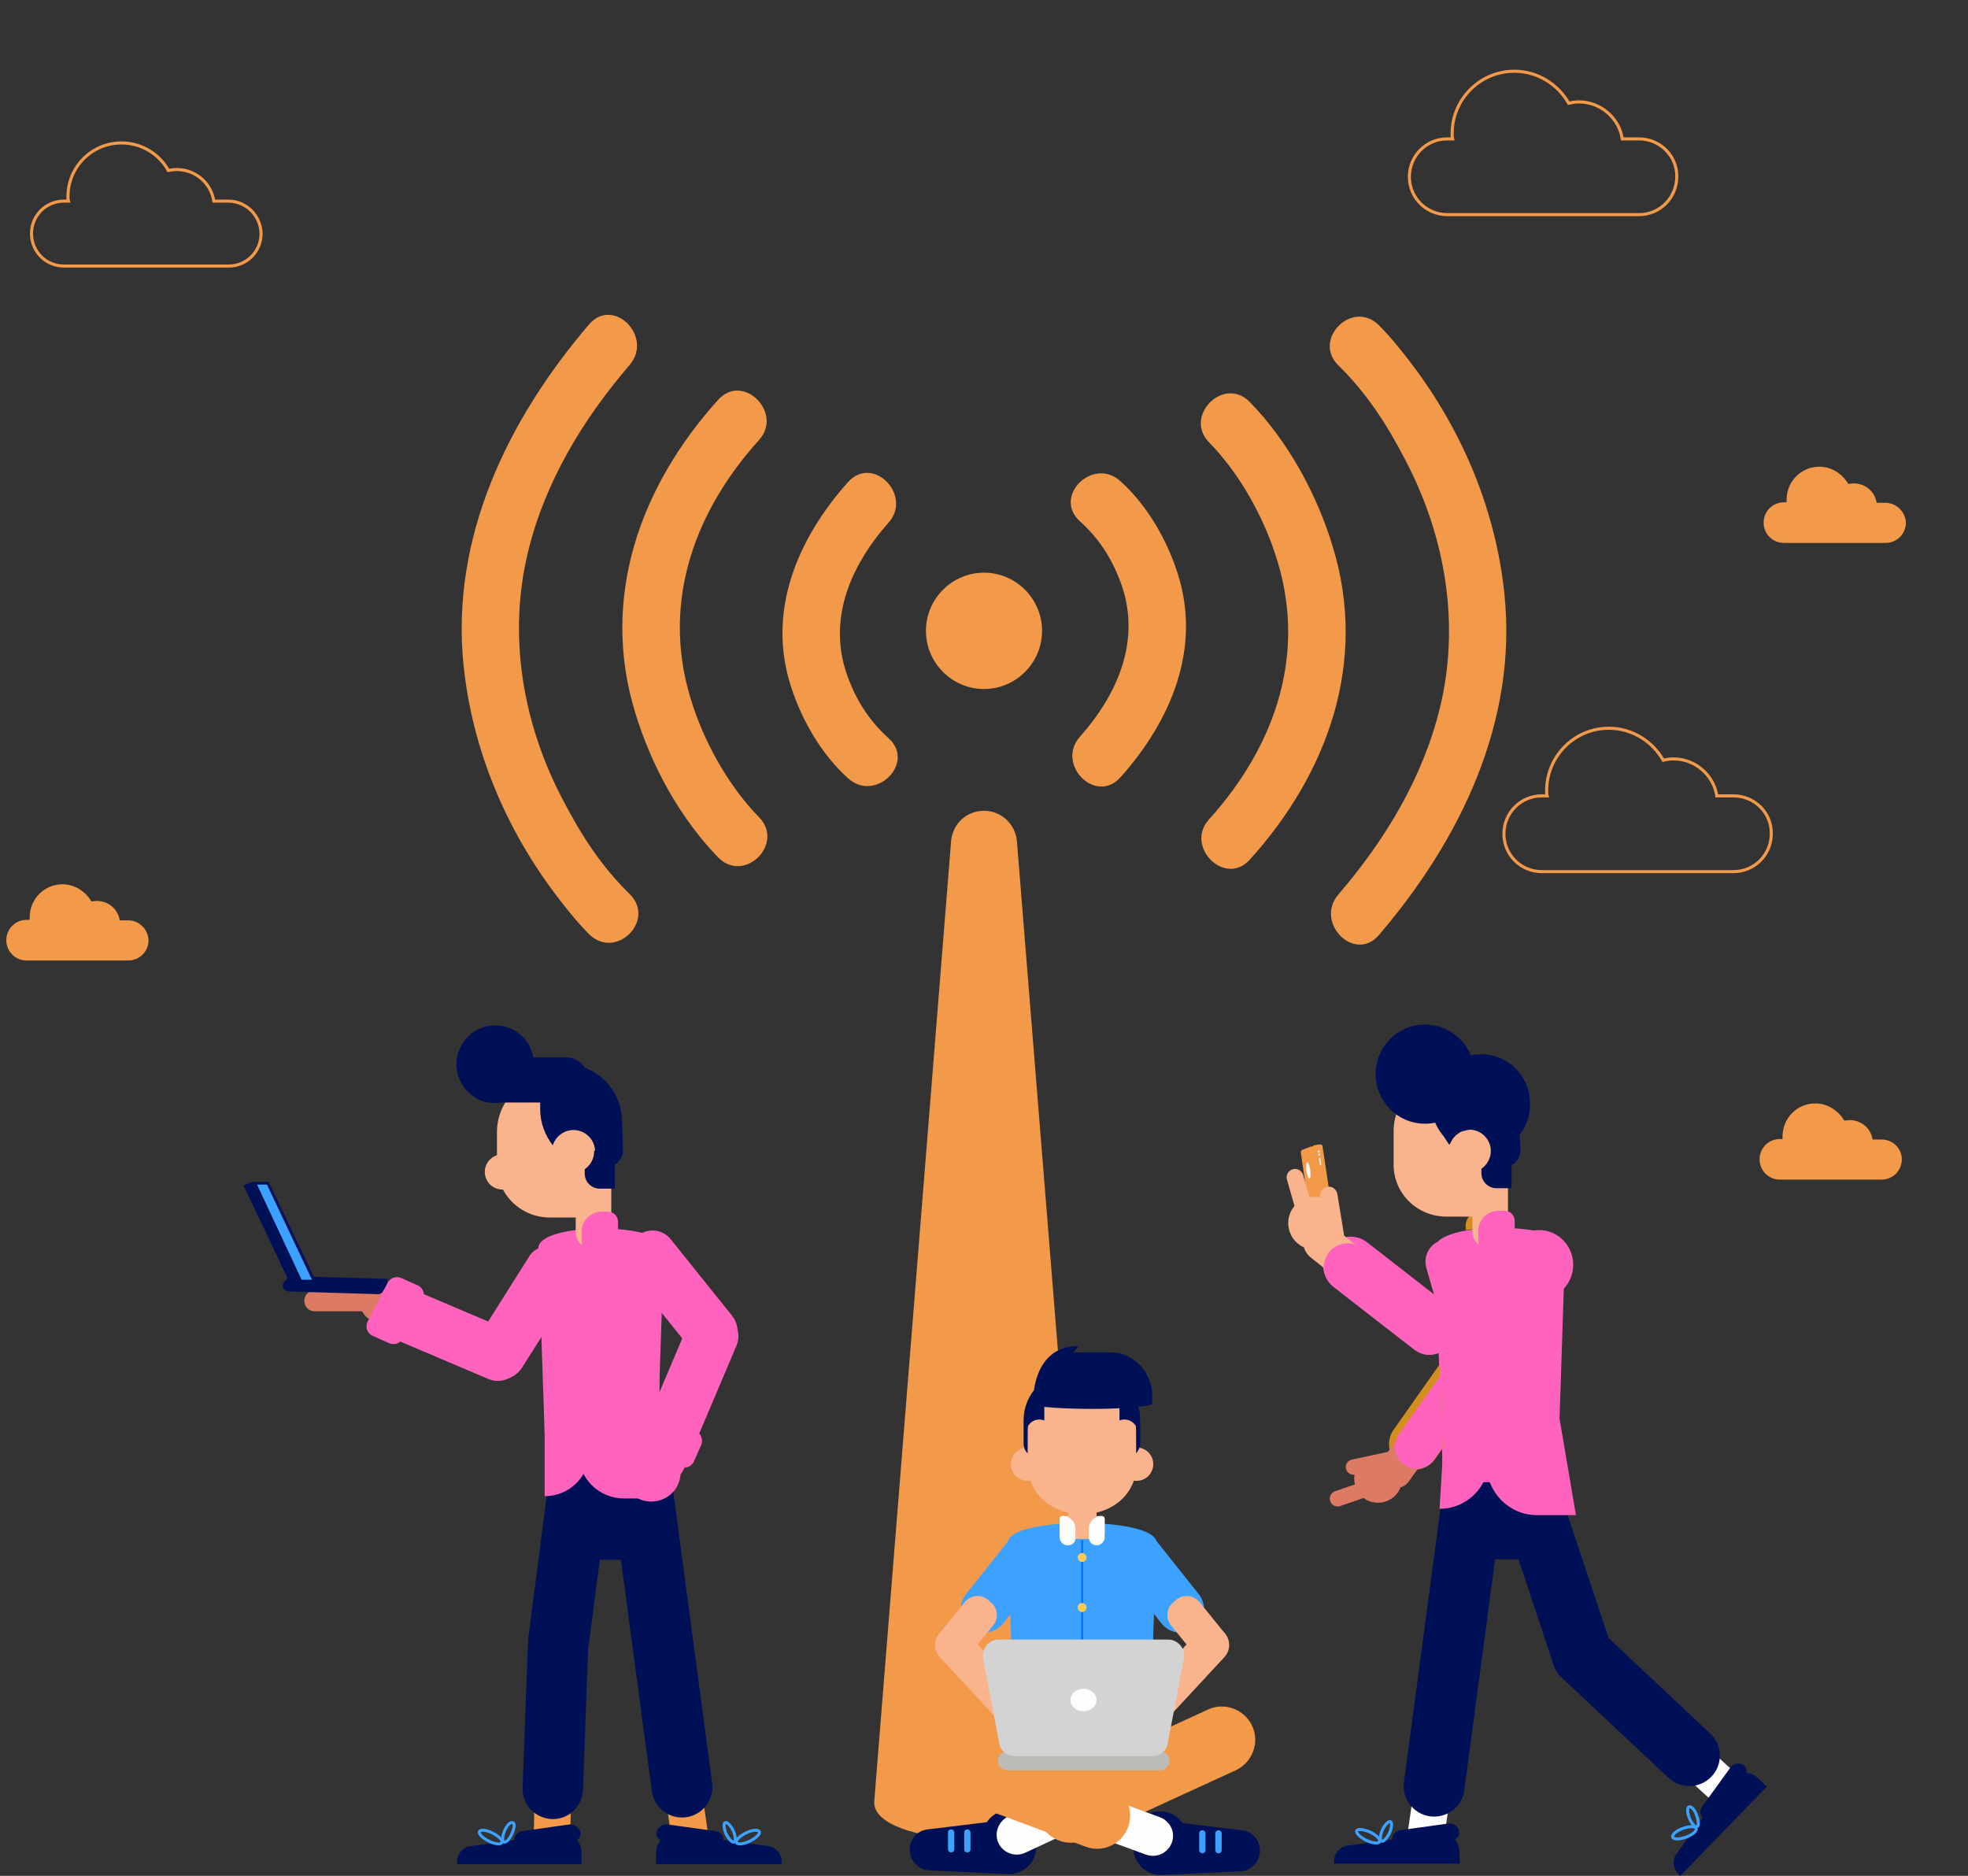 <svg width="320" height="305" viewBox="0 0 320 305" fill="none" xmlns="http://www.w3.org/2000/svg">
<rect x="0" y="0" width="320" height="305" fill="#333333" stroke="none"/>
<g clip-path="url(#clip0_69_1136)">
<path d="M177.932 293.049C177.932 301.261 142.141 301.261 142.141 293.049L154.657 136.664C154.949 133.878 157.218 131.825 160 131.825C162.781 131.825 165.05 133.951 165.343 136.664L177.932 293.049Z" fill="#F2994A"/>
<path d="M160 112.029C154.803 112.029 150.558 107.776 150.558 102.571C150.558 97.365 154.803 93.113 160 93.113C165.197 93.113 169.442 97.365 169.442 102.571C169.442 107.776 165.197 112.029 160 112.029Z" fill="#F2994A"/>
<path d="M217.602 59.387C222.214 63.932 225.434 68.845 228.581 74.93C235.022 87.247 237.438 101.471 234.144 115.035C231.363 126.472 225.215 136.59 217.602 145.461C213.723 150.007 220.237 156.606 224.19 152.06C237.438 136.59 246.807 117.307 244.611 96.485C243.22 83.142 237.95 70.458 229.972 59.753C228.215 57.407 226.312 54.988 224.19 52.861C219.871 48.609 213.357 55.208 217.602 59.387Z" fill="#F2994A"/>
<path d="M196.597 71.924C201.061 76.47 205.014 83.068 207.283 89.887C212.699 105.797 207.576 121.047 196.597 133.217C192.571 137.616 199.158 144.215 203.184 139.816C215.92 125.739 222.434 107.63 216.725 88.934C214.163 80.429 209.479 71.777 203.184 65.326C198.939 61.073 192.425 67.672 196.597 71.924Z" fill="#F2994A"/>
<path d="M175.59 84.755C178.445 87.321 180.567 90.4 182.031 94.213C185.764 103.597 181.958 112.615 175.59 119.801C171.638 124.273 178.152 130.871 182.177 126.399C190.375 117.234 195.425 105.43 191.473 93.186C189.716 87.688 186.496 82.115 182.177 78.23C177.713 74.197 171.125 80.722 175.59 84.755Z" fill="#F2994A"/>
<path d="M102.397 145.388C97.786 140.843 94.566 135.93 91.418 129.845C84.977 117.528 82.562 103.304 85.856 89.74C88.637 78.303 94.785 68.185 102.397 59.314C106.276 54.768 99.762 48.169 95.81 52.715C82.562 68.185 73.193 87.468 75.389 108.29C76.78 121.633 82.049 134.317 90.028 145.022C91.784 147.368 93.687 149.787 95.81 151.913C100.128 156.166 106.716 149.641 102.397 145.388Z" fill="#F2994A"/>
<path d="M123.404 132.851C118.939 128.305 114.987 121.707 112.718 114.888C107.301 98.978 112.425 83.728 123.404 71.558C127.429 67.159 120.842 60.56 116.816 64.959C104.081 79.036 97.567 97.146 103.276 115.841C105.837 124.346 110.522 132.998 116.816 139.45C121.062 143.702 127.649 137.177 123.404 132.851Z" fill="#F2994A"/>
<path d="M144.483 120.021C141.628 117.455 139.506 114.375 138.042 110.563C134.309 101.178 138.115 92.16 144.483 84.975C148.435 80.503 141.921 73.904 137.896 78.377C129.698 87.541 124.648 99.345 128.6 111.589C130.357 117.088 133.577 122.66 137.896 126.546C142.36 130.579 148.948 124.053 144.483 120.021Z" fill="#F2994A"/>
<path d="M163.879 304.707L151.144 304.12C149.387 304.047 147.923 302.58 147.923 300.748C147.923 299.061 149.168 297.595 150.851 297.448L163.513 295.909C166.148 295.615 168.491 297.668 168.491 300.308C168.491 302.8 166.441 304.78 163.879 304.707Z" fill="#001056"/>
<path d="M168.637 298.768C168.637 301.261 166.661 303.24 164.172 303.24C161.684 303.24 159.708 301.261 159.708 298.768C159.708 296.275 161.684 294.295 164.172 294.295C166.661 294.369 168.637 296.348 168.637 298.768Z" fill="#001056"/>
<path d="M157.292 301.187C156.999 301.187 156.78 300.967 156.78 300.674V297.961C156.78 297.668 156.999 297.448 157.292 297.448C157.585 297.448 157.804 297.668 157.804 297.961V300.674C157.804 300.967 157.585 301.187 157.292 301.187Z" fill="#3DA2FF"/>
<path d="M154.657 301.187C154.364 301.187 154.145 300.967 154.145 300.674V297.961C154.145 297.668 154.364 297.448 154.657 297.448C154.95 297.448 155.169 297.668 155.169 297.961V300.674C155.169 300.967 154.95 301.187 154.657 301.187Z" fill="#3DA2FF"/>
<path d="M163.952 295.322L181.592 287.111C183.202 286.378 185.178 287.111 185.91 288.724C186.642 290.337 185.91 292.316 184.3 293.049L166.66 301.261C165.05 301.994 163.074 301.261 162.342 299.648C161.61 298.035 162.342 296.129 163.952 295.322Z" fill="#FEFDFE"/>
<path d="M171.857 289.237L196.45 277.946C199.158 276.7 202.378 277.946 203.623 280.659C204.867 283.371 203.623 286.597 200.914 287.844L176.321 299.135C173.613 300.381 170.393 299.135 169.149 296.422C167.904 293.709 169.149 290.483 171.857 289.237Z" fill="#F2994A"/>
<path d="M188.912 304.853L201.648 304.267C203.404 304.194 204.868 302.727 204.868 300.894C204.868 299.208 203.624 297.742 201.94 297.595L189.278 296.055C186.643 295.762 184.301 297.815 184.301 300.454C184.301 302.947 186.423 305 188.912 304.853Z" fill="#001056"/>
<path d="M184.154 298.988C184.154 301.481 186.131 303.461 188.619 303.461C191.108 303.461 193.084 301.481 193.084 298.988C193.084 296.495 191.108 294.516 188.619 294.516C186.204 294.516 184.154 296.495 184.154 298.988Z" fill="#001056"/>
<path d="M195.5 301.334C195.792 301.334 196.012 301.114 196.012 300.821V298.108C196.012 297.815 195.792 297.595 195.5 297.595C195.207 297.595 194.987 297.815 194.987 298.108V300.821C194.987 301.114 195.28 301.334 195.5 301.334Z" fill="#3DA2FF"/>
<path d="M198.134 301.334C198.427 301.334 198.646 301.114 198.646 300.821V298.108C198.646 297.815 198.427 297.595 198.134 297.595C197.841 297.595 197.622 297.815 197.622 298.108V300.821C197.622 301.114 197.841 301.334 198.134 301.334Z" fill="#3DA2FF"/>
<path d="M186.35 301.554L168.125 294.882C166.442 294.222 165.563 292.389 166.222 290.703C166.881 289.017 168.711 288.137 170.394 288.797L188.619 295.469C190.303 296.129 191.181 297.962 190.522 299.648C189.863 301.334 188.034 302.141 186.35 301.554Z" fill="#FEFDFE"/>
<path d="M176.469 300.234L151.071 290.776C148.289 289.75 146.899 286.597 147.923 283.811C148.948 281.025 152.095 279.632 154.877 280.659L180.275 290.117C183.056 291.143 184.447 294.296 183.422 297.082C182.397 299.868 179.25 301.334 176.469 300.234Z" fill="#F2994A"/>
<path d="M157.585 264.529C155.974 263.136 155.755 260.716 157.145 259.103L164.026 250.452C165.197 248.986 167.392 248.839 168.783 250.012L169.515 250.599C170.979 251.845 171.125 253.971 169.954 255.364L163.074 264.016C161.61 265.702 159.195 265.922 157.585 264.529Z" fill="#3DA2FF"/>
<path d="M153.193 269.734C151.949 268.634 151.802 266.801 152.827 265.482L156.926 260.423C157.877 259.323 159.561 259.176 160.659 260.13L161.171 260.569C162.269 261.523 162.415 263.209 161.464 264.309L157.365 269.368C156.34 270.687 154.437 270.834 153.193 269.734Z" fill="#F9B48D"/>
<path d="M152.973 265.335C151.802 266.435 151.729 268.268 152.827 269.441L162.342 279.705C163.44 280.879 165.343 280.952 166.514 279.852C167.685 278.752 167.758 276.846 166.661 275.673L157.145 265.409C156.048 264.235 154.145 264.162 152.973 265.335Z" fill="#F9B48D"/>
<path d="M161.464 276.187C161.61 276.92 162.269 277.433 163.074 277.286L170.613 276.04C171.345 275.893 171.857 275.233 171.711 274.427C171.565 273.694 170.906 273.18 170.101 273.327L162.562 274.574C161.83 274.72 161.318 275.453 161.464 276.187Z" fill="#F9B48D"/>
<path d="M163.66 279.339C163.806 280.072 164.465 280.585 165.27 280.439L172.809 279.192C173.541 279.046 174.053 278.386 173.907 277.579C173.76 276.846 173.102 276.333 172.297 276.479L164.758 277.726C164.026 277.872 163.587 278.606 163.66 279.339Z" fill="#F9B48D"/>
<path d="M169.442 274.867C171.345 276.26 171.784 278.899 170.466 280.879C169.076 282.785 166.441 283.225 164.465 281.905C162.562 280.512 162.122 277.873 163.44 275.893C164.831 273.913 167.539 273.474 169.442 274.867Z" fill="#F9B48D"/>
<path d="M194.4 264.529C196.011 263.136 196.23 260.716 194.84 259.103L187.959 250.452C186.715 248.986 184.592 248.839 183.202 250.012L182.47 250.599C181.006 251.845 180.86 253.971 182.031 255.364L188.911 264.016C190.302 265.702 192.717 265.922 194.4 264.529Z" fill="#3DA2FF"/>
<path d="M198.719 269.734C199.963 268.634 200.11 266.801 199.085 265.482L194.986 260.423C194.035 259.323 192.351 259.176 191.253 260.13L190.741 260.569C189.643 261.523 189.497 263.209 190.448 264.309L194.547 269.368C195.572 270.687 197.475 270.834 198.719 269.734Z" fill="#F9B48D"/>
<path d="M198.938 265.335C200.11 266.435 200.183 268.268 199.085 269.441L189.57 279.705C188.472 280.878 186.569 280.952 185.398 279.852C184.227 278.752 184.153 276.846 185.251 275.673L194.693 265.482C195.938 264.235 197.767 264.162 198.938 265.335Z" fill="#F9B48D"/>
<path d="M190.521 276.186C190.375 276.919 189.716 277.433 188.911 277.286L181.372 276.04C180.64 275.893 180.128 275.233 180.274 274.427C180.42 273.693 181.079 273.18 181.884 273.327L189.423 274.573C190.082 274.72 190.594 275.453 190.521 276.186Z" fill="#F9B48D"/>
<path d="M188.252 279.339C188.106 280.072 187.447 280.585 186.642 280.439L179.103 279.192C178.371 279.046 177.859 278.386 178.005 277.579C178.151 276.846 178.81 276.333 179.615 276.479L187.154 277.726C187.886 277.872 188.398 278.606 188.252 279.339Z" fill="#F9B48D"/>
<path d="M182.47 274.866C180.567 276.259 180.128 278.899 181.445 280.878C182.836 282.785 185.471 283.225 187.447 281.905C189.35 280.512 189.789 277.872 188.472 275.893C187.081 273.913 184.446 273.473 182.47 274.866Z" fill="#F9B48D"/>
<path d="M186.789 287.477H165.124L163.879 250.818C163.879 246.566 188.033 246.566 188.033 250.818L186.789 287.477Z" fill="#3DA2FF"/>
<path d="M175.956 250.452V269.368" stroke="#0171FE" stroke-width="0.312" stroke-miterlimit="10"/>
<path d="M176.688 253.238C176.688 253.678 176.322 253.971 175.956 253.971C175.59 253.971 175.224 253.604 175.224 253.238C175.224 252.871 175.59 252.505 175.956 252.505C176.322 252.505 176.688 252.871 176.688 253.238Z" fill="#FACB53"/>
<path d="M176.688 261.376C176.688 261.816 176.322 262.109 175.956 262.109C175.59 262.109 175.224 261.743 175.224 261.376C175.224 260.936 175.59 260.643 175.956 260.643C176.322 260.643 176.688 260.936 176.688 261.376Z" fill="#FACB53"/>
<path d="M179.616 249.279H172.296V247.079C172.296 246.786 172.589 246.493 172.882 246.493H179.03C179.323 246.493 179.616 246.786 179.616 247.079V249.279Z" fill="#E2E2E2"/>
<path d="M178.298 240.261H173.687V250.232H178.298V240.261Z" fill="#F9B48D"/>
<path d="M187.52 238.061C187.52 239.527 186.349 240.774 184.812 240.774C183.348 240.774 182.104 239.601 182.104 238.061C182.104 236.595 183.275 235.348 184.812 235.348C186.276 235.348 187.52 236.521 187.52 238.061Z" fill="#F9B48D"/>
<path d="M169.807 238.061C169.807 239.527 168.636 240.774 167.099 240.774C165.635 240.774 164.391 239.601 164.391 238.061C164.391 236.595 165.562 235.348 167.099 235.348C168.636 235.348 169.807 236.521 169.807 238.061Z" fill="#F9B48D"/>
<path d="M175.956 246.199C180.859 246.199 184.812 242.9 184.812 238.061V233.075C184.812 228.163 180.859 224.204 175.956 224.204C171.052 224.204 167.099 228.163 167.099 233.075V238.061C167.099 242.9 171.052 246.199 175.956 246.199Z" fill="#F9B48D"/>
<path d="M180.567 219.878H175.37C175.077 219.878 174.784 219.878 174.492 219.952L175.37 218.852C170.539 218.852 168.636 222.445 168.124 226.037C167.099 227.357 166.44 229.043 166.44 230.876V234.689C166.44 235.348 166.66 235.862 167.099 236.302V233.076C167.099 232.636 167.099 232.196 167.172 231.829C167.538 231.243 168.197 230.803 169.002 230.803C169.295 230.803 169.588 230.876 169.807 230.949V228.75C172.589 229.043 177.932 229.19 182.031 228.97V230.949C182.25 230.876 182.543 230.803 182.836 230.803C183.641 230.803 184.3 231.243 184.666 231.829C184.739 232.269 184.739 232.636 184.739 233.076V236.302C185.105 235.862 185.397 235.275 185.397 234.689V230.876C185.397 230.143 185.324 229.41 185.105 228.75C186.495 228.603 187.374 228.383 187.374 228.163V227.21C187.447 223.178 184.373 219.878 180.567 219.878Z" fill="#001056"/>
<path d="M173.614 251.258C172.882 251.258 172.296 250.672 172.296 249.939V246.933C172.296 246.639 172.516 246.493 172.736 246.493H172.809C173.98 246.493 174.858 247.446 174.858 248.546V250.012C174.931 250.745 174.346 251.258 173.614 251.258Z" fill="#FEFDFE"/>
<path d="M178.298 251.258C179.03 251.258 179.616 250.672 179.616 249.939V246.933C179.616 246.639 179.396 246.493 179.177 246.493H179.104C177.933 246.493 177.054 247.446 177.054 248.546V250.012C177.054 250.745 177.64 251.258 178.298 251.258Z" fill="#FEFDFE"/>
<path d="M188.619 287.844H163.806C162.928 287.844 162.269 287.184 162.269 286.304C162.269 285.425 162.928 284.765 163.806 284.765H188.619C189.497 284.765 190.156 285.425 190.156 286.304C190.156 287.111 189.424 287.844 188.619 287.844Z" fill="#BCBBB8"/>
<path d="M187.521 285.498H164.904C163.733 285.498 162.708 284.691 162.489 283.518L159.854 269.661C159.561 268.048 160.805 266.582 162.416 266.582H189.936C191.547 266.582 192.791 268.048 192.498 269.661L189.863 283.518C189.717 284.618 188.692 285.498 187.521 285.498Z" fill="#D3D3D3"/>
<path d="M178.298 276.406C178.298 277.433 177.347 278.239 176.176 278.239C175.005 278.239 174.053 277.433 174.053 276.406C174.053 275.38 175.005 274.573 176.176 274.573C177.347 274.573 178.298 275.453 178.298 276.406Z" fill="#FEFDFE"/>
<path d="M109.497 238.281H89.076V253.605H109.497V238.281Z" fill="#001056"/>
<path d="M92.736 297.814L93.102 279.852C93.102 278.165 91.784 276.846 90.174 276.846C88.564 276.846 87.173 278.165 87.173 279.778L86.807 297.741C86.807 299.427 88.125 300.747 89.735 300.747C91.345 300.82 92.736 299.501 92.736 297.814Z" fill="#F2994A"/>
<path d="M89.881 235.641L86.002 265.555C85.636 268.268 87.539 270.76 90.247 271.127C92.955 271.494 95.444 269.587 95.809 266.875L99.689 236.961C100.055 234.248 98.152 231.756 95.444 231.389C92.735 230.949 90.247 232.855 89.881 235.641Z" fill="#001056"/>
<path d="M85.856 266.801L84.977 290.556C84.831 293.342 86.954 295.615 89.662 295.762C92.37 295.908 94.712 293.782 94.785 290.996L95.663 267.241C95.81 264.455 93.687 262.182 90.979 262.036C88.271 261.889 85.929 264.015 85.856 266.801Z" fill="#001056"/>
<path d="M94.565 303.093H74.364C74.145 301.627 75.169 300.307 76.56 300.16L91.199 298.108C91.272 298.108 91.345 298.108 91.491 298.108C93.102 298.034 94.492 299.427 94.565 301.04V303.093Z" fill="#001056"/>
<path d="M93.248 299.354H83.66C83.513 298.621 84.099 297.888 84.831 297.741L92.589 296.641C93.321 296.568 94.053 297.008 94.346 297.741C94.566 298.548 94.053 299.354 93.248 299.354Z" fill="#001056"/>
<path d="M80.073 298.034C81.098 298.547 81.757 299.207 81.61 299.574C81.464 299.94 80.512 299.867 79.487 299.354C78.463 298.841 77.804 298.181 77.951 297.814C78.097 297.448 79.122 297.521 80.073 298.034Z" stroke="#3DA2FF" stroke-width="0.484" stroke-miterlimit="10"/>
<path d="M83.22 298.181C82.854 299.061 82.269 299.647 81.903 299.501C81.61 299.354 81.683 298.548 82.049 297.668C82.415 296.788 83.001 296.202 83.367 296.348C83.733 296.421 83.659 297.301 83.22 298.181Z" stroke="#3DA2FF" stroke-width="0.484" stroke-miterlimit="10"/>
<path d="M109.277 299.501L106.715 281.758C106.495 280.145 107.666 278.605 109.277 278.385C110.887 278.165 112.424 279.339 112.644 280.952L115.205 298.694C115.425 300.307 114.254 301.847 112.644 302.067C111.033 302.287 109.496 301.187 109.277 299.501Z" fill="#F2994A"/>
<path d="M108.545 235.641L115.791 289.896C116.157 292.609 114.254 295.102 111.546 295.468C108.838 295.835 106.349 293.929 105.983 291.216L98.737 236.961C98.371 234.248 100.274 231.756 102.982 231.389C105.617 230.949 108.179 232.855 108.545 235.641Z" fill="#001056"/>
<path d="M106.642 303.093H127.063C127.283 301.627 126.258 300.307 124.867 300.16L110.082 298.108C110.009 298.108 109.936 298.108 109.789 298.108C108.106 298.034 106.788 299.427 106.715 301.04L106.642 303.093Z" fill="#001056"/>
<path d="M107.959 299.354H117.621C117.767 298.621 117.182 297.888 116.45 297.741L108.545 296.641C107.74 296.568 107.008 297.008 106.788 297.741C106.569 298.548 107.154 299.354 107.959 299.354Z" fill="#001056"/>
<path d="M121.281 298.034C120.256 298.547 119.597 299.207 119.743 299.574C119.89 299.94 120.915 299.867 121.939 299.354C122.964 298.841 123.623 298.181 123.476 297.814C123.257 297.448 122.305 297.521 121.281 298.034Z" stroke="#3DA2FF" stroke-width="0.486" stroke-miterlimit="10"/>
<path d="M118.06 298.181C118.499 299.061 119.085 299.647 119.377 299.501C119.67 299.354 119.597 298.548 119.231 297.668C118.792 296.788 118.206 296.202 117.914 296.348C117.621 296.421 117.694 297.301 118.06 298.181Z" stroke="#3DA2FF" stroke-width="0.486" stroke-miterlimit="10"/>
<path d="M106.716 239.601H88.783L87.539 202.942C87.539 198.69 107.96 198.69 107.96 202.942L106.716 239.601Z" fill="#FF63BE"/>
<path d="M88.564 243.266V229.263H95.883V235.935C95.883 240.04 92.589 243.266 88.564 243.266Z" fill="#FF63BE"/>
<path d="M101.446 243.633H107.228V218.412H94.053V236.228C94.053 240.334 97.347 243.633 101.446 243.633Z" fill="#FF63BE"/>
<path d="M118.426 219.805C120.256 218.265 120.476 215.553 118.866 213.72L108.984 201.402C107.594 199.79 105.252 199.643 103.641 200.963L102.836 201.622C101.226 203.015 101.08 205.362 102.397 206.975L112.278 219.292C113.888 221.125 116.597 221.345 118.426 219.805Z" fill="#FF63BE"/>
<path d="M114.767 220.025C116.45 220.685 117.255 222.518 116.67 224.205L111.253 238.721C110.595 240.408 108.691 241.214 107.008 240.628C105.325 239.968 104.519 238.061 105.105 236.375L110.521 221.858C111.18 220.245 113.083 219.366 114.767 220.025Z" fill="#FF63BE"/>
<path d="M110.668 234.762C110.887 235.569 110.375 236.375 109.497 236.595L101.226 238.501C100.421 238.721 99.615 238.208 99.396 237.328C99.176 236.522 99.689 235.715 100.567 235.495L108.838 233.589C109.643 233.443 110.448 233.956 110.668 234.762Z" fill="#FF63BE"/>
<path d="M109.716 239.015C109.936 239.821 109.424 240.628 108.545 240.848L100.275 242.754C99.469 242.974 98.664 242.461 98.445 241.581C98.225 240.774 98.737 239.968 99.616 239.748L107.887 237.842C108.692 237.622 109.497 238.135 109.716 239.015Z" fill="#FF63BE"/>
<path d="M101.885 236.815C100.494 239.014 101.153 242.02 103.349 243.414C105.545 244.807 108.545 244.147 109.936 241.947C111.327 239.748 110.668 236.742 108.472 235.349C106.203 233.882 103.276 234.542 101.885 236.815Z" fill="#FF63BE"/>
<path d="M108.106 235.569C110.302 236.448 112.864 235.349 113.669 233.149L119.817 218.632C120.549 216.653 119.598 214.453 117.695 213.72L116.743 213.353C114.767 212.62 112.571 213.573 111.839 215.48L105.691 229.996C104.813 232.123 105.91 234.689 108.106 235.569Z" fill="#FF63BE"/>
<path d="M113.962 235.055L112.791 237.695C112.352 238.575 111.254 238.868 110.449 238.428L104.227 235.202C103.349 234.762 103.056 233.736 103.495 232.856L104.666 230.217C105.105 229.337 106.13 229.043 107.008 229.483L113.23 232.709C114.035 233.149 114.401 234.176 113.962 235.055Z" fill="#FF63BE"/>
<path d="M87.612 202.942C86.953 203.236 86.294 203.749 85.928 204.482L77.511 217.826C76.267 219.879 76.999 222.518 79.048 223.765C81.098 225.011 83.733 224.278 84.977 222.225L88.124 217.239L87.612 202.942Z" fill="#FF63BE"/>
<path d="M76.999 218.706C76.341 220.172 74.657 220.832 73.12 220.172L60.311 214.6C58.847 213.94 58.189 212.18 58.847 210.714C59.506 209.248 61.263 208.588 62.727 209.248L75.462 214.82C76.999 215.48 77.658 217.239 76.999 218.706Z" fill="#DC7A63"/>
<path d="M62.214 211.52C62.214 212.473 61.482 213.207 60.531 213.207H51.162C50.21 213.207 49.478 212.473 49.478 211.52C49.478 210.567 50.21 209.834 51.162 209.834H60.531C61.482 209.834 62.214 210.567 62.214 211.52Z" fill="#DC7A63"/>
<path d="M62.654 212.547C61.776 214.746 62.873 217.313 65.069 218.119L79.561 224.278C81.538 225.011 83.733 224.058 84.465 222.152L84.831 221.198C85.563 219.219 84.612 217.019 82.709 216.286L68.216 210.128C66.021 209.174 63.532 210.274 62.654 212.547Z" fill="#FF63BE"/>
<path d="M62.434 209.468V208.514L63.02 208.001L62.946 208.881L62.434 209.468Z" fill="#001056"/>
<path d="M62.947 208.881C62.947 209.394 62.507 209.834 61.995 209.834L47.429 209.394C46.917 209.394 46.478 208.954 46.478 208.441C46.478 207.928 46.917 207.488 47.429 207.488L62.947 207.928V208.881Z" fill="#001056"/>
<path d="M41.062 192.165L48.747 208.515L47.356 209.101L39.598 192.751L41.062 192.165Z" fill="#001056"/>
<path d="M51.455 208.515L43.697 192.165H41.062L48.747 208.515H51.455Z" fill="#001056"/>
<path d="M49.04 208.074L41.794 192.604H43.404L50.723 208.074H49.04Z" fill="#3DA2FF"/>
<path d="M62.434 209.468C62.434 209.981 61.995 210.421 61.482 210.421L46.917 209.981C46.404 209.981 45.965 209.541 45.965 209.028C45.965 208.515 46.404 208.075 46.917 208.075L62.434 208.515V209.468Z" fill="#001056"/>
<path d="M63.166 218.339L60.531 217.166C59.653 216.726 59.36 215.699 59.799 214.82L63.02 208.588C63.459 207.708 64.557 207.415 65.362 207.854L67.997 209.028C68.875 209.467 69.168 210.567 68.729 211.374L65.508 217.606C65.069 218.485 63.971 218.779 63.166 218.339Z" fill="#FF63BE"/>
<path d="M96.469 203.162C94.859 203.162 93.615 201.842 93.615 200.303V190.698H99.324V200.303C99.324 201.916 98.079 203.162 96.469 203.162Z" fill="#F9B48D"/>
<path d="M89.369 197.956H99.396V181.167C99.396 177.647 96.542 174.788 93.028 174.788H90.101C84.977 174.788 80.805 178.967 80.805 184.099V189.378C80.732 194.071 84.611 197.956 89.369 197.956Z" fill="#F9B48D"/>
<path d="M84.539 190.552C84.539 192.092 83.294 193.411 81.684 193.411C80.147 193.411 78.83 192.165 78.83 190.552C78.83 189.012 80.074 187.693 81.684 187.693C83.294 187.693 84.539 189.012 84.539 190.552Z" fill="#F9B48D"/>
<path d="M96.688 187.252C96.688 189.159 95.151 190.772 93.175 190.772C91.272 190.772 89.662 189.232 89.662 187.252C89.662 185.346 91.199 183.733 93.175 183.733C95.078 183.733 96.688 185.273 96.688 187.252Z" fill="#F9B48D"/>
<path d="M92.004 179.26H79.707C77.658 179.26 76.048 177.647 76.048 175.595C76.048 173.542 77.658 171.929 79.707 171.929H92.004C94.053 171.929 95.663 173.542 95.663 175.595C95.663 177.647 93.98 179.26 92.004 179.26Z" fill="#001056"/>
<path d="M86.808 173.029C86.808 176.475 84.026 179.334 80.513 179.334C77 179.334 74.218 176.548 74.218 173.029C74.218 169.583 77 166.723 80.513 166.723C84.026 166.723 86.808 169.509 86.808 173.029Z" fill="#001056"/>
<path d="M99.982 189.525C99.982 188.205 98.884 187.106 97.567 187.106H96.615V187.179C96.615 188.352 96.03 189.452 95.078 190.112V190.845C95.078 192.165 96.176 193.264 97.493 193.264H99.982V189.525Z" fill="#001056"/>
<path d="M101.153 182.414C101.153 177.208 96.908 172.956 91.711 172.956H87.832V180.361C87.832 182.56 88.637 184.613 89.881 186.226C90.321 184.833 91.638 183.733 93.248 183.733C95.151 183.733 96.762 185.273 96.762 187.252C96.762 188.206 96.396 189.085 95.81 189.672C96.322 189.745 96.835 189.819 97.42 189.819H98.445C100.055 189.819 101.3 188.499 101.3 186.959L101.153 182.414Z" fill="#001056"/>
<path d="M94.639 204.555H98.592C99.616 204.555 100.495 203.675 100.495 202.649V198.69C100.495 197.737 99.763 197.003 98.811 197.003H97.86C96.03 197.003 94.566 198.47 94.566 200.303L94.639 204.555C94.639 204.482 94.639 204.555 94.639 204.555Z" fill="#FF63BE"/>
<path d="M252.663 238.208H234.877V253.532H252.663V238.208Z" fill="#001056"/>
<path d="M281.793 287.917L268.545 275.82C267.301 274.72 265.398 274.793 264.3 276.04C263.202 277.286 263.348 279.119 264.592 280.219L277.84 292.316C279.085 293.416 280.988 293.343 282.086 292.096C283.183 290.923 283.037 289.017 281.793 287.917Z" fill="#FEFDFE"/>
<path d="M243.074 242.021L252.589 270.614C253.467 273.254 256.249 274.647 258.811 273.84C261.372 272.96 262.763 270.174 261.958 267.535L252.443 238.941C251.564 236.302 248.783 234.909 246.221 235.715C243.586 236.595 242.196 239.381 243.074 242.021Z" fill="#001056"/>
<path d="M253.907 272.74L271.253 289.017C273.23 290.923 276.377 290.85 278.28 288.87C280.183 286.891 280.11 283.738 278.06 281.832L260.714 265.555C258.737 263.649 255.59 263.722 253.687 265.702C251.784 267.681 251.93 270.834 253.907 272.74Z" fill="#001056"/>
<path d="M287.283 290.484L273.23 305C272.058 304.121 271.766 302.508 272.644 301.335L281.354 289.384C281.427 289.311 281.5 289.237 281.5 289.164C282.598 287.918 284.501 287.918 285.745 289.017L287.283 290.484Z" fill="#001056"/>
<path d="M283.696 288.797L277.035 295.689C276.377 295.249 276.303 294.369 276.743 293.783L281.354 287.404C281.793 286.744 282.671 286.598 283.33 286.891C284.062 287.257 284.208 288.211 283.696 288.797Z" fill="#001056"/>
<path d="M273.596 297.302C274.62 296.935 275.645 296.862 275.791 297.302C275.938 297.668 275.206 298.328 274.181 298.695C273.157 299.061 272.132 299.135 271.985 298.695C271.839 298.328 272.571 297.668 273.596 297.302Z" stroke="#3DA2FF" stroke-width="0.484" stroke-miterlimit="10"/>
<path d="M275.865 295.176C276.231 296.056 276.231 296.935 275.938 297.009C275.645 297.155 275.06 296.496 274.694 295.616C274.328 294.736 274.328 293.856 274.62 293.783C274.986 293.636 275.572 294.223 275.865 295.176Z" stroke="#3DA2FF" stroke-width="0.484" stroke-miterlimit="10"/>
<path d="M234.73 299.429L237.292 281.686C237.511 280.073 236.34 278.533 234.73 278.313C233.12 278.093 231.583 279.266 231.363 280.879L228.801 298.622C228.582 300.235 229.753 301.775 231.363 301.995C232.973 302.215 234.51 301.042 234.73 299.429Z" fill="#FEFDFE"/>
<path d="M235.535 235.496L228.289 289.75C227.923 292.463 229.826 294.956 232.534 295.323C235.243 295.689 237.731 293.783 238.097 291.07L245.343 236.815C245.709 234.103 243.806 231.61 241.098 231.243C238.39 230.877 235.901 232.783 235.535 235.496Z" fill="#001056"/>
<path d="M237.365 303.021H216.944C216.725 301.554 217.749 300.235 219.14 300.088L233.925 298.035C233.998 298.035 234.071 298.035 234.218 298.035C235.901 297.962 237.219 299.355 237.292 300.968L237.365 303.021Z" fill="#001056"/>
<path d="M236.048 299.208H226.386C226.24 298.475 226.826 297.742 227.557 297.595L235.462 296.495C236.268 296.422 236.999 296.862 237.219 297.595C237.439 298.402 236.853 299.208 236.048 299.208Z" fill="#001056"/>
<path d="M222.8 297.889C223.824 298.402 224.483 299.062 224.337 299.429C224.19 299.795 223.166 299.722 222.141 299.209C221.116 298.695 220.457 298.036 220.604 297.669C220.75 297.302 221.775 297.449 222.8 297.889Z" stroke="#3DA2FF" stroke-width="0.486" stroke-miterlimit="10"/>
<path d="M225.947 298.035C225.508 298.915 224.922 299.502 224.629 299.355C224.337 299.208 224.41 298.402 224.776 297.522C225.215 296.642 225.8 296.056 226.093 296.202C226.386 296.349 226.313 297.156 225.947 298.035Z" stroke="#3DA2FF" stroke-width="0.486" stroke-miterlimit="10"/>
<path d="M241.318 223.398C243.44 222.664 244.685 220.392 243.953 218.192L239.781 203.749C239.195 201.842 237.146 200.816 235.243 201.402L234.291 201.696C232.388 202.282 231.364 204.335 231.949 206.241L236.121 220.685C236.78 222.958 239.122 224.131 241.318 223.398Z" fill="#FF63BE"/>
<path d="M253.248 240.994H234.657L233.34 202.942C233.34 198.543 254.493 198.543 254.493 202.942L253.248 240.994Z" fill="#FF63BE"/>
<path d="M234.072 245.32L235.097 228.604L242.123 229.85V237.182C242.123 241.727 238.537 245.32 234.072 245.32Z" fill="#FF63BE"/>
<path d="M249.881 246.346H256.249L253.321 229.117L241.757 218.559V238.208C241.757 242.68 245.416 246.346 249.881 246.346Z" fill="#FF63BE"/>
<path d="M255.81 205.655C255.81 208.807 253.248 211.3 250.174 211.3C247.027 211.3 244.538 208.734 244.538 205.655C244.538 202.502 247.1 200.009 250.174 200.009C253.248 199.936 255.81 202.502 255.81 205.655Z" fill="#FF63BE"/>
<path d="M241.538 199.643V197.37C241.538 197.077 241.245 196.784 240.952 196.784H240.879C239.488 196.784 238.317 197.957 238.317 199.35V200.01C239.269 199.863 240.367 199.716 241.538 199.643Z" fill="#D38E20"/>
<path d="M242.27 203.089C240.659 203.089 239.415 201.769 239.415 200.23V190.625H245.124V200.23C245.124 201.843 243.88 203.089 242.27 203.089Z" fill="#F9B48D"/>
<path d="M235.17 197.811H245.198V181.021C245.198 177.502 242.343 174.642 238.83 174.642H235.902C230.779 174.642 226.606 178.821 226.606 183.954V189.232C226.533 193.998 230.413 197.811 235.17 197.811Z" fill="#F9B48D"/>
<path d="M239.781 174.642C239.781 179.114 236.195 182.707 231.73 182.707C227.265 182.707 223.679 179.114 223.679 174.642C223.679 170.17 227.265 166.577 231.73 166.577C236.195 166.65 239.781 170.243 239.781 174.642Z" fill="#001056"/>
<path d="M245.783 189.452C245.783 188.132 244.685 187.032 243.368 187.032H242.416V187.106C242.416 188.279 241.831 189.379 240.879 190.038V190.772C240.879 192.091 241.977 193.191 243.295 193.191H245.783V189.452Z" fill="#001056"/>
<path d="M246.954 182.341C246.954 177.135 242.709 172.883 237.513 172.883H233.633V180.288C233.633 182.487 234.438 184.54 235.683 186.153C235.756 186.007 235.829 185.86 235.902 185.713C235.902 185.713 235.902 185.64 235.975 185.64C236.049 185.493 236.122 185.347 236.195 185.2C236.195 185.2 236.195 185.127 236.268 185.127C236.341 184.98 236.488 184.907 236.561 184.76C236.561 184.76 236.561 184.76 236.634 184.687C236.781 184.54 236.854 184.467 237 184.394L237.073 184.32C237.22 184.247 237.366 184.1 237.513 184.027C237.513 184.027 237.513 184.027 237.586 184.027C237.732 183.954 237.878 183.88 238.025 183.88H238.098C238.244 183.807 238.391 183.807 238.537 183.734H238.61C238.757 183.734 238.976 183.66 239.123 183.66C239.782 183.66 240.44 183.88 240.953 184.174C241.977 184.76 242.636 185.86 242.636 187.18C242.636 187.326 242.636 187.4 242.636 187.546C242.636 187.62 242.636 187.693 242.636 187.766C242.636 187.84 242.636 187.84 242.636 187.913C242.636 187.986 242.563 188.06 242.563 188.133V188.206C242.563 188.279 242.49 188.426 242.49 188.499C242.49 188.499 242.49 188.499 242.49 188.573C242.416 188.646 242.416 188.793 242.343 188.866C242.197 189.159 241.977 189.453 241.758 189.673C242.27 189.746 242.782 189.819 243.368 189.819H244.393C246.003 189.819 247.247 188.499 247.247 186.96L246.954 182.341Z" fill="#001056"/>
<path d="M240.806 171.416C236.341 171.416 232.755 175.009 232.755 179.481C232.755 181.974 233.926 184.247 235.756 185.713C236.341 184.467 237.512 183.66 238.903 183.66C240.806 183.66 242.416 185.2 242.416 187.18C242.416 187.253 242.416 187.326 242.416 187.4C246.076 186.666 248.784 183.44 248.784 179.555C248.857 175.009 245.271 171.416 240.806 171.416Z" fill="#001056"/>
<path d="M240.44 204.409H244.392C245.417 204.409 246.295 203.529 246.295 202.503V198.543C246.295 197.59 245.563 196.857 244.612 196.857H243.66C241.831 196.857 240.367 198.324 240.367 200.156L240.44 204.409Z" fill="#FF63BE"/>
<path d="M215.993 202.943C214.529 204.996 214.968 207.782 216.945 209.321L230.046 219.512C231.803 220.832 234.365 220.465 235.609 218.633L236.268 217.753C237.585 215.993 237.219 213.427 235.389 212.181L222.288 201.99C220.311 200.45 217.457 200.89 215.993 202.943Z" fill="#FF63BE"/>
<path d="M213.654 186.226L214.679 186.08C214.825 186.08 214.972 186.153 215.045 186.373L216.655 197.15C216.655 197.37 216.582 197.59 216.436 197.664L214.679 198.397L213.215 198.617L211.605 187.473C211.605 187.253 211.678 187.106 211.825 187.033L213.508 186.373C213.435 186.3 213.508 186.3 213.654 186.226Z" fill="#EAAB35"/>
<path d="M215.627 197.664L216.213 197.59C216.432 197.59 216.579 197.37 216.579 197.077L214.968 186.373C214.968 186.226 214.749 186.08 214.602 186.08L213.797 186.226C213.651 186.226 213.504 186.446 213.504 186.593L215.115 197.297C215.115 197.59 215.334 197.737 215.627 197.664Z" fill="#F2994A"/>
<path d="M215.115 197.371L213.578 186.813C213.504 186.52 213.285 186.373 213.065 186.446L211.748 186.96C211.601 187.033 211.455 187.253 211.528 187.473L213.065 198.031C213.138 198.324 213.358 198.47 213.578 198.397L214.895 197.884C215.041 197.811 215.115 197.591 215.115 197.371Z" fill="#F2994A"/>
<path d="M212.48 190.699C212.626 191.432 212.846 191.799 212.992 191.579C213.139 191.359 213.139 190.626 212.992 189.892C212.846 189.159 212.626 188.793 212.48 189.013C212.334 189.233 212.334 190.039 212.48 190.699Z" fill="#F7F4F5"/>
<path d="M214.602 187.179C214.602 187.252 214.529 187.399 214.456 187.399C214.383 187.399 214.236 187.326 214.236 187.252C214.236 187.179 214.31 187.033 214.383 187.033C214.529 187.033 214.602 187.106 214.602 187.179Z" fill="#F7F4F5"/>
<path d="M214.676 187.692C214.676 187.765 214.602 187.912 214.529 187.912C214.456 187.912 214.31 187.839 214.31 187.765C214.31 187.692 214.383 187.545 214.456 187.545C214.602 187.545 214.676 187.619 214.676 187.692Z" fill="#F7F4F5"/>
<path d="M214.749 189.451C214.676 189.451 214.602 189.378 214.602 189.378L214.456 188.352C214.456 188.279 214.529 188.206 214.529 188.206C214.602 188.206 214.676 188.279 214.676 188.279L214.822 189.305C214.895 189.378 214.822 189.451 214.749 189.451Z" fill="#F7F4F5"/>
<path d="M228.875 213.06C227.777 214.38 225.874 214.6 224.556 213.573L213.065 204.409C211.747 203.309 211.528 201.403 212.626 200.083C213.724 198.763 215.627 198.543 216.944 199.643L228.436 208.734C229.753 209.761 229.973 211.74 228.875 213.06Z" fill="#F9B48D"/>
<path d="M217.53 203.383C216.798 203.529 216.066 203.016 215.92 202.21L214.676 194.585C214.529 193.852 215.042 193.118 215.847 192.972C216.579 192.825 217.311 193.338 217.457 194.145L218.701 201.77C218.775 202.576 218.262 203.31 217.53 203.383Z" fill="#F9B48D"/>
<path d="M213.065 200.157C212.334 200.376 211.602 199.937 211.382 199.203L209.259 191.798C209.04 191.065 209.479 190.332 210.211 190.112C210.943 189.892 211.675 190.332 211.894 191.065L214.017 198.47C214.237 199.203 213.797 199.937 213.065 200.157Z" fill="#F9B48D"/>
<path d="M216.286 195.391C214.383 193.998 211.674 194.438 210.284 196.344C208.893 198.25 209.332 200.963 211.235 202.356C213.138 203.749 215.846 203.309 217.237 201.403C218.628 199.423 218.189 196.784 216.286 195.391Z" fill="#F9B48D"/>
<path d="M215.993 203.749C214.749 205.508 215.115 207.928 216.798 209.174L227.997 217.899C229.534 218.999 231.657 218.705 232.755 217.166L233.34 216.432C234.438 214.893 234.145 212.767 232.608 211.667L221.41 202.942C219.726 201.622 217.311 201.989 215.993 203.749Z" fill="#FF63BE"/>
<path d="M230.486 217.679C231.876 219.805 234.658 220.392 236.78 218.999L250.906 210.274C252.736 209.028 253.249 206.608 252.078 204.702L251.492 203.822C250.248 201.989 247.832 201.476 245.929 202.649L231.803 211.374C229.754 212.767 229.168 215.553 230.486 217.679Z" fill="#FF63BE"/>
<path d="M234.072 221.858L226.533 232.563C225.289 234.469 225.801 237.035 227.704 238.282C229.607 239.528 232.169 239.015 233.413 237.108L234.584 235.422L234.072 221.858Z" fill="#D38E20"/>
<path d="M234.218 225.598C233.486 225.744 232.828 226.111 232.388 226.697L224.63 237.548C223.752 238.795 223.971 240.554 225.215 241.434C226.46 242.314 228.216 242.094 229.095 240.848L234.365 233.443L234.218 225.598Z" fill="#DC7A63"/>
<path d="M228.07 236.815C228.217 237.475 227.778 238.135 227.119 238.281L220.312 239.748C219.653 239.894 218.994 239.454 218.848 238.794C218.702 238.135 219.141 237.475 219.8 237.328L226.606 235.862C227.265 235.715 227.924 236.155 228.07 236.815Z" fill="#DC7A63"/>
<path d="M225.289 240.994C225.508 241.654 225.142 242.387 224.484 242.607L217.896 244.88C217.238 245.1 216.506 244.734 216.286 244.074C216.066 243.414 216.432 242.681 217.091 242.461L223.679 240.188C224.337 240.041 225.069 240.335 225.289 240.994Z" fill="#DC7A63"/>
<path d="M220.824 238.281C219.653 240.114 220.165 242.46 221.922 243.707C223.751 244.88 226.094 244.367 227.338 242.607C228.509 240.774 227.997 238.428 226.24 237.182C224.41 236.008 221.995 236.522 220.824 238.281Z" fill="#DC7A63"/>
<path d="M234.145 223.765L227.411 233.296C226.313 234.909 226.752 237.109 228.363 238.208C229.973 239.308 232.169 238.868 233.267 237.255L234.511 235.496L234.145 223.765Z" fill="#FF63BE"/>
<path d="M20.86 149.641H19.469C19.176 147.808 17.639 146.488 15.736 146.488C15.443 146.488 15.151 146.561 14.858 146.561C13.906 144.948 12.15 143.775 10.174 143.775C7.173 143.775 4.83 146.195 4.83 149.127C4.83 149.274 4.83 149.421 4.83 149.567H4.318C2.488 149.567 1.024 151.034 1.024 152.866C1.024 154.699 2.488 156.166 4.318 156.166H20.86C22.689 156.166 24.153 154.699 24.153 152.866C24.08 151.107 22.616 149.641 20.86 149.641Z" fill="#F2994A"/>
<path d="M306.532 81.749H305.141C304.849 79.916 303.312 78.596 301.409 78.596C301.116 78.596 300.823 78.669 300.53 78.669C299.579 77.056 297.822 75.883 295.846 75.883C292.845 75.883 290.503 78.303 290.503 81.236C290.503 81.382 290.503 81.529 290.503 81.675H290.064C288.234 81.675 286.77 83.142 286.77 84.975C286.77 86.808 288.234 88.274 290.064 88.274H306.605C308.435 88.274 309.899 86.808 309.899 84.975C309.826 83.215 308.362 81.749 306.532 81.749Z" fill="#F2994A"/>
<path d="M305.947 185.273H304.483C304.19 183.44 302.653 182.12 300.75 182.12C300.457 182.12 300.164 182.194 299.872 182.194C298.92 180.581 297.163 179.407 295.187 179.407C292.186 179.407 289.844 181.827 289.844 184.76C289.844 184.906 289.844 185.053 289.844 185.2H289.405C287.575 185.2 286.111 186.666 286.111 188.499C286.111 190.332 287.575 191.798 289.405 191.798H305.947C307.776 191.798 309.24 190.332 309.24 188.499C309.24 186.739 307.776 185.273 305.947 185.273Z" fill="#F2994A"/>
<path d="M281.866 129.405H279.158C278.646 126.032 275.645 123.393 272.131 123.393C271.546 123.393 271.034 123.466 270.448 123.613C268.691 120.533 265.398 118.407 261.592 118.407C256.029 118.407 251.491 122.953 251.491 128.525C251.491 128.818 251.491 129.112 251.564 129.405H250.686C247.246 129.405 244.538 132.191 244.538 135.563C244.538 139.009 247.319 141.722 250.686 141.722H281.866C285.306 141.722 288.014 138.936 288.014 135.563C288.088 132.191 285.306 129.405 281.866 129.405Z" stroke="#F2994A" stroke-width="0.5" stroke-miterlimit="10"/>
<path d="M266.496 22.582H263.788C263.275 19.209 260.275 16.57 256.761 16.57C256.176 16.57 255.663 16.643 255.078 16.79C253.321 13.71 250.027 11.584 246.221 11.584C240.659 11.584 236.121 16.13 236.121 21.702C236.121 21.995 236.121 22.289 236.194 22.582H235.316C231.876 22.582 229.167 25.368 229.167 28.741C229.167 32.186 231.949 34.899 235.316 34.899H266.496C269.936 34.899 272.644 32.113 272.644 28.741C272.717 25.368 269.936 22.582 266.496 22.582Z" stroke="#F2994A" stroke-width="0.5" stroke-miterlimit="10"/>
<path d="M37.109 32.7H34.767C34.328 29.767 31.766 27.567 28.765 27.567C28.253 27.567 27.813 27.641 27.374 27.714C25.91 25.075 23.056 23.242 19.762 23.242C14.931 23.242 11.052 27.128 11.052 31.966C11.052 32.186 11.052 32.48 11.125 32.7H10.393C7.466 32.7 5.124 35.046 5.124 37.978C5.124 40.911 7.466 43.257 10.393 43.257H37.182C40.11 43.257 42.452 40.911 42.452 37.978C42.379 35.046 40.037 32.7 37.109 32.7Z" stroke="#F2994A" stroke-width="0.5" stroke-miterlimit="10"/>
</g>
<defs>
<clipPath id="clip0_69_1136">
<rect width="320" height="305" fill="white"/>
</clipPath>
</defs>
</svg>
